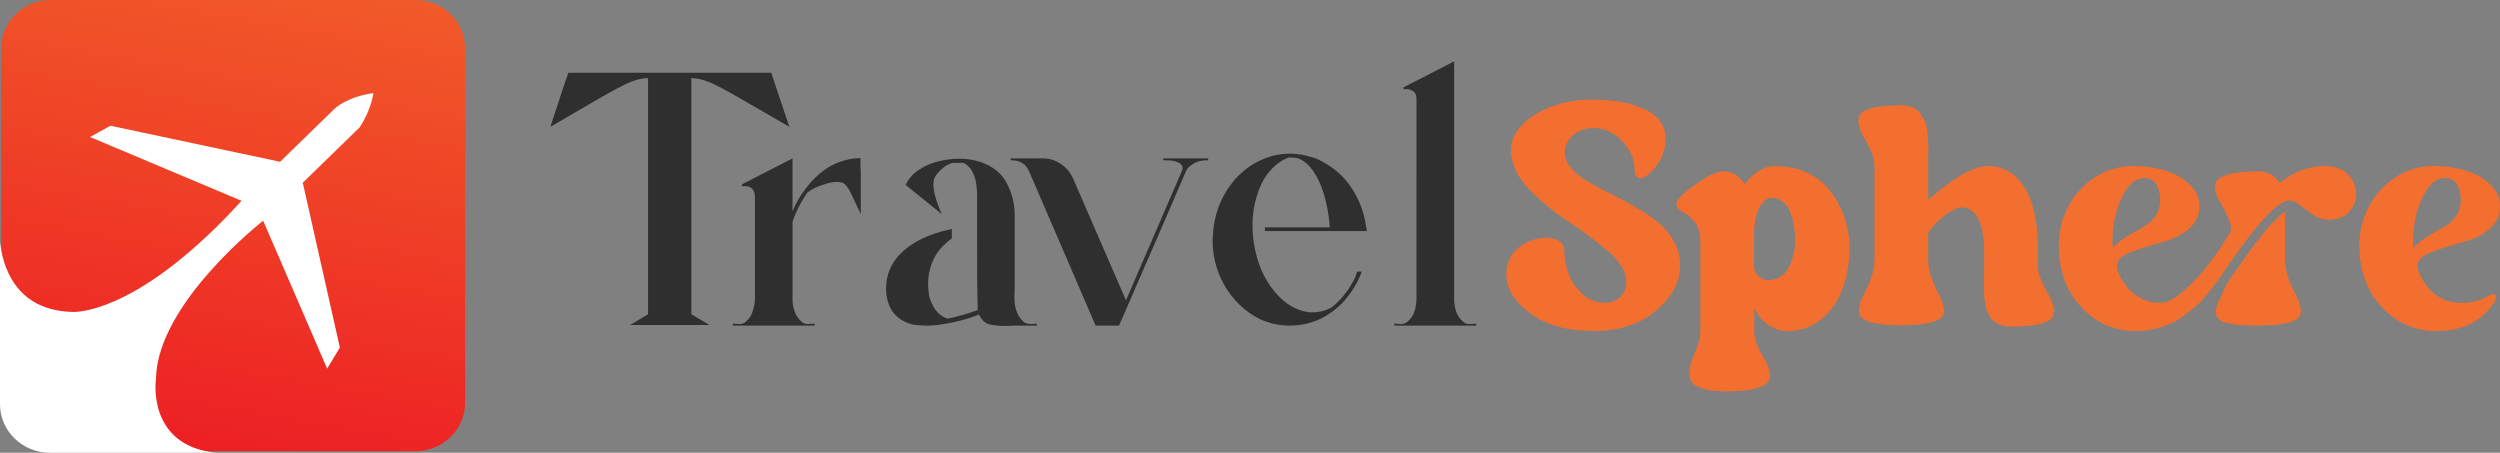<?xml version="1.0" encoding="UTF-8"?>
<svg id="Layer_2" data-name="Layer 2" xmlns="http://www.w3.org/2000/svg" xmlns:xlink="http://www.w3.org/1999/xlink" viewBox="0 0 1466.19 265.53">
  <rect x="0" y="0" width="1466.19" height="265.53" fill="#808080" stroke="none"/>
  <defs>
    <style>
      .cls-1 {
        fill: url(#linear-gradient-2);
      }

      .cls-2 {
        fill: #fff;
      }

      .cls-3 {
        fill: #2f2f2f;
      }

      .cls-4 {
        fill: #f36f2f;
      }

      .cls-5 {
        fill: url(#linear-gradient);
      }
    </style>
    <linearGradient id="linear-gradient" x1="162.67" y1="-14.74" x2="110.81" y2="279.4" gradientUnits="userSpaceOnUse">
      <stop offset="0" stop-color="#f15a29"/>
      <stop offset="1" stop-color="#ed1c24"/>
    </linearGradient>
    <linearGradient id="linear-gradient-2" x1=".5" y1="160.12" x2="218.39" y2="160.12" gradientUnits="userSpaceOnUse">
      <stop offset="0" stop-color="#fff"/>
      <stop offset="1" stop-color="#fff"/>
    </linearGradient>
  </defs>
  <g>
    <path class="cls-5" d="m272.76,28.33v207.99c0,15.58-13.11,28.33-29.12,28.33H29.84c-16.02,0-29.12-12.75-29.12-28.33V28.33C.71,12.75,13.82,0,29.84,0h213.8c16.02,0,29.12,12.75,29.12,28.33Z"/>
    <g>
      <path class="cls-1" d="m29.22,265.03c-15.84,0-28.72-12.54-28.72-27.95v-88.93c2.88,13.66,12.13,34.42,41.68,35.29,0,0,.3.03.87.03,6.58,0,42.3-3.15,98.99-65.35l.48-.52-88.55-37.3,10.92-6.02,99.55,21.15,32.29-31.45c.07-.07,6.9-6.54,21.67-8.79-.4,2.33-2.13,10.55-7.93,19.23l-33.45,32.57,21.78,96.77-6.86,11.32-37.4-86.44-.51.4c-.62.49-62.36,49.09-63.03,93.06-.02.1-2.46,17.12,7.41,29.94,5.04,6.55,12.37,10.9,21.82,12.98H29.22Z"/>
      <path class="cls-2" d="m217.77,55.8c-.57,2.94-2.45,10.43-7.7,18.3l-33.22,32.34-.4.39.12.55,21.67,96.3-6.25,10.32-36.76-84.95-.51-1.19-1.02.79c-.16.12-15.79,12.37-31.3,29.87-14.36,16.2-31.54,40.37-31.93,63.51-.19,1.36-2.27,17.62,7.51,30.32,4.42,5.74,10.56,9.81,18.31,12.17H29.22c-15.56,0-28.22-12.31-28.22-27.45v-84.81c3.83,13.52,14.04,30.86,41.14,31.67.1,0,.4.03.91.03,6.62,0,42.53-3.16,99.36-65.51l.95-1.05-1.3-.55-86.95-36.62,9.85-5.43,99.1,21.06.52.11.38-.37,32.1-31.26c.07-.06,6.6-6.23,20.7-8.54m1.21-1.2c-15.6,2.2-22.61,9.02-22.61,9.02l-32.1,31.26-99.47-21.14-11.99,6.61,88.85,37.42c-56.92,62.45-92.76,65.19-98.62,65.19-.56,0-.85-.03-.85-.03-33.71-.99-40.78-27.67-42.19-41.18v95.32c0,15.65,13.15,28.45,29.22,28.45h97.22c-40.84-4.46-34.95-43.41-34.95-43.41.68-44.24,62.84-92.67,62.84-92.67l37.53,86.73,7.47-12.32-21.76-96.69,33.29-32.41c7.01-10.46,8.14-20.14,8.14-20.14h0Z"/>
    </g>
  </g>
  <g>
    <path class="cls-3" d="m331.5,47.86l1.85-5.19h119.01l1.67,5.19,8.9,26.51-27.62-15.94c-8.9-5.19-15.29-8.59-19.19-10.2-3.89-1.6-7.45-2.41-10.66-2.41v138.48l10.57,6.3h-46.53l10.57-6.3V45.82c-3.21,0-6.77.81-10.66,2.41-3.89,1.61-10.29,5-19.19,10.2l-27.44,15.94,8.71-26.51Z"/>
    <path class="cls-3" d="m504.64,92.72v2.97c0,2.35.06,4.2.19,5.56v24.28c-.99-1.98-2.07-4.23-3.24-6.77-1.18-2.53-2.04-4.39-2.6-5.56-.56-1.17-1.3-2.41-2.22-3.71-.93-1.3-1.89-2.1-2.87-2.41-.99-.31-2.29-.43-3.89-.37-1.61.06-3.59.46-5.93,1.21-4.33,1.24-7.85,2.9-10.57,5-2.84,4.2-5.01,8-6.49,11.4-1.48,3.4-2.22,5.47-2.22,6.21v44.68c-.12,1.73.19,3.92.93,6.58.74,2.66,2.22,4.98,4.45,6.95.74.74,1.73,1.18,2.97,1.3.86,0,2.04-.06,3.52-.19h1.11v1.11h-48.01v-1.11h1.11c1.6.12,2.78.19,3.52.19,1.11-.12,2.1-.56,2.97-1.3,2.22-1.98,3.64-4.26,4.26-6.86.74-2.6,1.11-4.76,1.11-6.49v-59.69c0-1.6-.25-2.84-.74-3.71-.5-.99-1.11-1.67-1.85-2.04-.74-.37-1.48-.62-2.22-.74h-2.6l-.19.19v-1.3l29.66-15.2v31.14c.12-.37.49-1.23,1.11-2.6,1.6-3.46,3.64-6.86,6.12-10.2,3.95-5.31,8.28-9.52,12.98-12.61,6.05-3.83,12.61-5.81,19.65-5.93Z"/>
    <path class="cls-3" d="m588.8,191.16c-2.47,0-5.13-.25-7.97-.74-2.84-.62-5.07-2.6-6.67-5.93-7.54,2.97-15.7,5.01-24.47,6.12-2.22.25-4.26.37-6.12.37-1.24,0-3.34-.12-6.3-.37-2.47-.12-5.31-1.11-8.53-2.97-2.97-1.85-5.19-4.26-6.67-7.23-1.61-3.34-2.41-7.04-2.41-11.12,0-6.67,1.98-12.54,5.93-17.61,6.67-8.4,17.55-14.21,32.63-17.43v5.56c-1.85,1.36-3.65,2.91-5.38,4.63-3.96,4.08-6.55,9.08-7.79,15.02-.5,2.22-.74,4.57-.74,7.04,0,.99.12,2.84.37,5.56.25,2.35,1.23,5.07,2.97,8.16,1.73,3.09,4.39,5.31,7.97,6.67,6.18-1.23,12.05-2.9,17.61-5.01h.19l-.19-8.9c-.12-.86-.19-12.05-.19-33.55v-25.21c0-2.1-.19-4.39-.56-6.86-.37-2.35-1.18-4.7-2.41-7.04-1.24-2.22-2.97-3.83-5.19-4.82h-6.3c-3.71,1.11-6.98,3.65-9.83,7.6-2.6,3.59-1.42,11.06,3.52,22.43l-21.13-17.05c1.6-3.46,4.01-6.3,7.23-8.53,3.09-2.1,6.42-3.71,10.01-4.82,4.82-1.36,9.45-2.04,13.9-2.04,4.7,0,8.9.62,12.61,1.85,1.23.37,2.84,1.05,4.82,2.04,4.57,2.35,8.03,5.62,10.38,9.83,3.34,6.06,5.01,12.48,5.01,19.28v43.19l-.19,5.01c0,6.8,1.98,11.74,5.93,14.83.99.62,2.35.93,4.08.93.86,0,1.54-.06,2.04-.19h1.11v1.11h-12.98c-.12,0-.62.03-1.48.09-.87.06-1.82.09-2.87.09h-1.95Z"/>
    <path class="cls-3" d="m656.28,190.97h-13.72l-38.93-90.28c-.74-1.73-1.73-3.15-2.97-4.26-2.1-1.6-4.32-2.41-6.67-2.41h-1.3v-1.11h18.91c3.83,0,7.29,1.05,10.38,3.15,3.21,2.1,5.62,4.88,7.23,8.34l31.14,71.74,32.63-75.45c.37-.74.56-1.42.56-2.04,0-1.6-.96-2.78-2.87-3.52-1.92-.74-4.11-1.11-6.58-1.11h-1.85v-1.11h26.32v1.11h-1.67c-.74,0-1.98.19-3.71.56-1.36.37-2.78,1.05-4.26,2.04-1.48.87-2.66,2.22-3.52,4.08-1.98,4.57-4.94,11.46-8.9,20.67-3.96,9.21-6.55,15.23-7.79,18.07-2.35,5.31-5.32,12.11-8.9,20.39-3.59,8.28-5.81,13.41-6.67,15.39-2.1,4.82-4.39,10.07-6.86,15.76Z"/>
    <path class="cls-3" d="m747.3,170.77c6.05,7.42,13.04,11.56,20.95,12.42h1.48c3.95,0,7.72-.99,11.31-2.97,5.68-4.57,10.26-10.38,13.72-17.43.49-1.48.86-2.66,1.11-3.52h2.78c-2.35,6.3-5.69,11.93-10.01,16.87-4.33,4.82-9.27,8.53-14.83,11.12-5.56,2.47-11.37,3.71-17.43,3.71s-11.68-1.23-17.24-3.71c-5.44-2.6-10.32-6.3-14.65-11.12-4.33-4.82-7.63-10.26-9.92-16.31-2.29-6.05-3.43-12.48-3.43-19.28,0-.25.06-1.05.19-2.41l.19-3.15.19-1.67c1.48-10.87,5.75-20.33,12.79-28.36,4.2-4.7,9.08-8.34,14.65-10.94,5.56-2.6,11.31-3.89,17.24-3.89,4.32,0,8.4.62,12.23,1.85,2.1.5,4.01,1.24,5.75,2.22,5.31,2.6,10.07,6.18,14.27,10.75,6.92,8.04,11.12,17.49,12.61,28.36.25.62.37,1.36.37,2.22h-59.69l-.19-2.22h38.19c-.87-10.75-3.03-19.84-6.49-27.25-3.46-7.29-7.66-11.74-12.61-13.35-1.48-.25-3.15-.37-5.01-.37-2.84.99-5.56,2.66-8.16,5-4.2,3.71-7.42,8.65-9.64,14.83-3.46,9.39-4.33,19.62-2.6,30.68,1.73,11.06,5.68,20.36,11.86,27.9Z"/>
    <path class="cls-3" d="m858.15,188.75c.86.74,1.85,1.18,2.97,1.3,1.36,0,2.53-.06,3.52-.19h.56c.25,0,.43-.06.56-.19v1.3h-48.01v-1.3c.12.12.31.19.56.19h.56c.99.12,2.16.19,3.52.19.99-.12,1.98-.56,2.97-1.3,2.22-1.85,3.71-4.14,4.45-6.86.62-2.47.93-4.7.93-6.67V58.24c0-1.48-.25-2.66-.74-3.52-.62-.86-1.3-1.42-2.04-1.67-.74-.37-1.42-.62-2.04-.74-.99-.12-1.61-.12-1.85,0h-.74l-.19.19v-1.3l29.66-15.2v139.22c0,1.98.31,4.2.93,6.67.74,2.72,2.22,5.01,4.45,6.86Z"/>
    <path class="cls-4" d="m917.66,89.2c0,3.34,1.27,6.49,3.8,9.45,2.53,2.97,5.84,5.62,9.92,7.97,4.08,2.35,8.56,4.73,13.44,7.14,4.88,2.41,9.73,5,14.55,7.79s9.21,5.78,13.16,8.99c3.95,3.22,7.14,7.11,9.55,11.68,2.41,4.57,3.49,9.52,3.24,14.83-.12,3.34-.93,6.74-2.41,10.2-1.48,3.46-3.68,6.8-6.58,10.01-2.91,3.21-6.27,6.09-10.1,8.62-3.83,2.53-8.41,4.54-13.72,6.02-5.31,1.48-10.88,2.22-16.68,2.22-13.6,0-24.38-2.2-32.35-6.58-7.97-4.39-13.75-9.73-17.33-16.04-2.22-4.32-3.09-8.71-2.6-13.16.49-4.45,2.16-8.16,5.01-11.12,2.97-3.21,6.77-5.47,11.4-6.77s8.71-1.33,12.23-.09c3.52,1.24,5.28,3.65,5.28,7.23,0,4.7.93,9.3,2.78,13.81,1.85,4.51,4.63,8.34,8.34,11.49,3.71,3.15,7.85,4.73,12.42,4.73,3.83,0,6.92-1.17,9.27-3.52s3.52-5.31,3.52-8.9c0-2.97-.96-5.99-2.87-9.08-1.92-3.09-4.48-5.99-7.69-8.71-3.21-2.72-6.83-5.59-10.84-8.62-4.02-3.03-8.16-5.93-12.42-8.71s-8.41-5.84-12.42-9.18c-4.02-3.34-7.63-6.64-10.84-9.92-3.22-3.27-5.78-6.92-7.69-10.94-1.92-4.01-2.87-8.12-2.87-12.33,0-5.19,2.25-10.07,6.77-14.65,4.51-4.57,10.35-8.16,17.52-10.75,7.17-2.6,14.71-3.89,22.62-3.89,5.44,0,10.38.31,14.83.93,4.45.62,8.25,1.48,11.4,2.6,3.15,1.11,5.87,2.35,8.16,3.71,2.29,1.36,4.11,2.91,5.47,4.63,1.36,1.73,2.35,3.46,2.97,5.19.62,1.73.93,3.59.93,5.56,0,7.29-2.66,13.72-7.97,19.28-3.71,3.83-6.61,5-8.71,3.52-.99-.86-1.48-2.35-1.48-4.45,0-5.93-2.44-11.46-7.32-16.59-4.88-5.13-10.35-7.69-16.41-7.69-4.94,0-9.05,1.39-12.33,4.17-3.28,2.78-4.91,6.09-4.91,9.92Z"/>
    <path class="cls-4" d="m1040.75,97.36c16.68,0,28.98,6.98,36.89,20.95,6.55,11.74,8.53,25.03,5.93,39.86-2.47,14.09-8.34,24.28-17.61,30.59-5.19,3.58-11,5.38-17.43,5.38-1.85,0-3.65-.25-5.38-.74-1.73-.5-3.24-1.11-4.54-1.85-1.3-.74-2.5-1.6-3.62-2.6-1.11-.99-2.04-1.95-2.78-2.87-.74-.93-1.36-1.79-1.85-2.6-.5-.8-.87-1.45-1.11-1.95l-.37-.74v14.27c0,2.1.62,4.6,1.85,7.51,1.23,2.9,2.56,5.53,3.99,7.88,1.42,2.35,2.41,4.76,2.97,7.23.56,2.47.34,4.51-.65,6.12-.99,1.6-3.49,2.97-7.51,4.08-4.02,1.11-9.61,1.67-16.78,1.67-6.06,0-10.82-.56-14.27-1.67-3.46-1.11-5.65-2.53-6.58-4.26-.93-1.73-1.27-3.86-1.02-6.4.25-2.53.9-4.98,1.95-7.32,1.05-2.35,2.04-5.01,2.97-7.97.93-2.97,1.39-5.44,1.39-7.42v-53.02c0-2.6-.34-4.91-1.02-6.95-.68-2.04-1.55-3.64-2.6-4.82-1.05-1.17-2.2-2.25-3.43-3.24-1.24-.99-2.38-1.76-3.43-2.32-1.05-.56-1.92-1.2-2.6-1.95-.68-.74-1.02-1.48-1.02-2.22,0-2.6,3.68-6.49,11.03-11.68,7.35-5.19,12.73-7.79,16.13-7.79s6.18.83,8.34,2.5c2.16,1.67,3.74,3.37,4.73,5.1.25-.25.52-.62.83-1.11.31-.49,1.05-1.36,2.22-2.6,1.17-1.23,2.41-2.32,3.71-3.24,1.3-.93,2.9-1.79,4.82-2.6,1.91-.8,3.86-1.21,5.84-1.21Zm-3.52,66.92c2.97,0,5.53-.83,7.69-2.5,2.16-1.67,3.8-3.8,4.91-6.4s1.91-5.22,2.41-7.88c.49-2.66.68-5.28.56-7.88,0-2.1-.19-4.36-.56-6.77-.37-2.41-1.02-4.94-1.95-7.6-.93-2.66-2.35-4.85-4.26-6.58-1.92-1.73-4.17-2.6-6.77-2.6-2.1,0-3.96.93-5.56,2.78-1.61,1.85-2.84,4.45-3.71,7.79-.87,3.34-1.3,7.17-1.3,11.49v17.98c0,1.73.49,3.24,1.48,4.54.99,1.3,2.1,2.22,3.34,2.78,1.23.56,2.47.83,3.71.83Z"/>
    <path class="cls-4" d="m1195.17,156.49c0,2.22.65,4.85,1.95,7.88,1.3,3.03,2.66,5.72,4.08,8.06,1.42,2.35,2.44,4.76,3.06,7.23.62,2.47.46,4.54-.46,6.21-.93,1.67-3.37,3.03-7.32,4.08-3.96,1.05-9.52,1.58-16.68,1.58-2.35,0-4.42-.31-6.21-.93-1.79-.62-3.28-1.39-4.45-2.32-1.18-.93-2.13-2.22-2.87-3.89-.74-1.67-1.3-3.21-1.67-4.63-.37-1.42-.65-3.27-.83-5.56-.19-2.29-.28-4.14-.28-5.56s.03-3.43.09-6.02c.06-2.6.09-4.45.09-5.56v-9.27c0-5.68-.53-10.47-1.58-14.37-1.05-3.89-2.53-6.8-4.45-8.71-1.92-1.91-4.11-2.93-6.58-3.06-1.85-.12-4.05.56-6.58,2.04-2.53,1.48-5.01,3.34-7.42,5.56-2.41,2.22-4.48,4.57-6.21,7.04v16.68c0,3.09.65,6.43,1.95,10.01,1.3,3.59,2.62,6.61,3.99,9.08,1.36,2.47,2.35,4.98,2.97,7.51.62,2.53.4,4.54-.65,6.02-1.05,1.48-3.59,2.72-7.6,3.71-4.02.99-9.67,1.48-16.96,1.48s-12.48-.49-16.31-1.48c-3.83-.99-6.21-2.25-7.14-3.8-.93-1.54-1.11-3.58-.56-6.12.56-2.53,1.54-5.07,2.97-7.6,1.42-2.53,2.75-5.59,3.99-9.18,1.23-3.58,1.85-6.92,1.85-10.01v-55.8c0-2.22-.65-4.85-1.95-7.88-1.3-3.03-2.66-5.71-4.08-8.06-1.42-2.35-2.44-4.76-3.06-7.23-.62-2.47-.46-4.54.46-6.21s3.37-3.03,7.32-4.08c3.95-1.05,9.52-1.58,16.68-1.58,2.72,0,5.03.4,6.95,1.21,1.92.81,3.46,2.07,4.63,3.8,1.17,1.73,2.1,3.4,2.78,5.01.68,1.61,1.14,3.86,1.39,6.77.25,2.91.4,5.19.46,6.86.06,1.67.03,4.05-.09,7.14v24.66c15.08-13.22,26.76-19.84,35.04-19.84,4.45,0,8.46,1.05,12.05,3.15,3.58,2.1,6.67,5.16,9.27,9.18,2.6,4.02,4.57,9.05,5.93,15.11,1.36,6.06,2.04,12.92,2.04,20.58v11.12Z"/>
    <path class="cls-4" d="m1363.3,97.36c7.54,0,12.88,2.63,16.04,7.88,3.15,5.25,3.37,10.51.65,15.76-2.72,5.25-7.54,7.88-14.46,7.88-3.09,0-6.06-.96-8.9-2.87-2.84-1.91-5.41-3.8-7.69-5.65-2.29-1.85-4.36-2.78-6.21-2.78-6.3,0-17.67,11.8-34.11,35.41-.37.5-1.61,2.29-3.71,5.38-2.1,3.09-3.65,5.31-4.63,6.67-.99,1.36-2.69,3.55-5.1,6.58-2.41,3.03-4.51,5.35-6.3,6.95-1.79,1.61-4.17,3.55-7.14,5.84-2.97,2.29-5.81,4.05-8.53,5.28-2.72,1.24-5.84,2.29-9.36,3.15-3.52.86-7.2,1.3-11.03,1.3-12.85,0-23.64-4.73-32.35-14.18-8.71-9.45-13.07-21.47-13.07-36.06,0-7.91,1.82-15.42,5.47-22.52,3.64-7.11,8.87-12.88,15.66-17.33,6.8-4.45,14.33-6.67,22.62-6.67,11,0,20.21,2.22,27.62,6.67,7.42,4.45,11.12,10.13,11.12,17.05,0,4.94-1.85,9.12-5.56,12.51-3.71,3.4-7.88,5.81-12.51,7.23-4.63,1.42-9.73,2.97-15.29,4.63s-9.45,3.24-11.68,4.73-3.34,3.52-3.34,6.12c0,1.24.52,2.97,1.58,5.19,1.05,2.22,2.53,4.57,4.45,7.04,1.91,2.47,4.6,4.61,8.06,6.4,3.46,1.79,7.23,2.69,11.31,2.69s8.74-2.5,14.37-7.51c5.62-5.01,10.72-10.6,15.29-16.78,4.57-6.18,8.59-12.3,12.05-18.35-.12-2.1-.83-4.66-2.13-7.69-1.3-3.03-2.66-5.68-4.08-7.97-1.42-2.29-2.41-4.66-2.97-7.14-.56-2.47-.34-4.51.65-6.12.99-1.6,3.46-2.93,7.42-3.99,3.95-1.05,9.45-1.58,16.5-1.58,5.93,0,10.2,2.29,12.79,6.86,8.4-6.67,17.24-10.01,26.51-10.01Zm-124.2,48.2c1.73-2.1,3.95-4.05,6.67-5.84,2.72-1.79,5.25-3.3,7.6-4.54,2.35-1.23,4.57-2.62,6.67-4.17,2.1-1.54,3.77-3.46,5-5.75,1.23-2.29,1.85-5.03,1.85-8.25s-.74-6.27-2.22-8.81c-1.48-2.53-3.83-3.8-7.04-3.8-4.2,0-7.85,2.44-10.94,7.32-3.09,4.88-5.25,10.41-6.49,16.59-1.24,6.18-1.61,11.93-1.11,17.24Zm101.03-10.57v18.17c0,3.09.65,6.43,1.95,10.01,1.3,3.59,2.62,6.61,3.99,9.08,1.36,2.47,2.35,4.98,2.97,7.51.62,2.53.4,4.57-.65,6.12-1.05,1.55-3.59,2.78-7.6,3.71-4.02.93-9.67,1.39-16.96,1.39-4.33,0-8.04-.15-11.12-.46-3.09-.31-5.56-.71-7.42-1.21-1.85-.49-3.21-1.23-4.08-2.22-.87-.99-1.42-1.91-1.67-2.78-.25-.86-.16-2.1.28-3.71.43-1.6.93-2.99,1.48-4.17.56-1.17,1.33-2.78,2.32-4.82.99-2.04,1.79-3.8,2.41-5.28,1.11-1.6,2.6-3.77,4.45-6.49,1.23-1.73,2.1-2.97,2.6-3.71,6.8-9.76,12.36-17.18,16.68-22.25,4.2-4.7,7.66-7.97,10.38-9.82v10.94Z"/>
    <path class="cls-4" d="m1458.22,174.11c1.11-.74,2.1-1.23,2.97-1.48.86-.25,1.51-.28,1.95-.09.43.19.71.5.83.93.12.43.09.96-.09,1.58-.19.62-.53,1.3-1.02,2.04-7.29,11.37-18.54,17.05-33.74,17.05-12.85,0-23.64-4.73-32.35-14.18-8.71-9.45-13.07-21.47-13.07-36.06,0-7.91,1.82-15.42,5.47-22.52,3.64-7.11,8.87-12.88,15.66-17.33,6.8-4.45,14.33-6.67,22.62-6.67,7.17,0,13.69.99,19.56,2.97,5.87,1.98,10.53,4.79,14,8.43,3.46,3.65,5.19,7.76,5.19,12.33,0,4.94-1.85,9.12-5.56,12.51-3.71,3.4-7.88,5.81-12.51,7.23-4.63,1.42-9.73,2.97-15.29,4.63s-9.45,3.24-11.68,4.73-3.34,3.52-3.34,6.12c0,1.24.52,2.97,1.58,5.19,1.05,2.22,2.53,4.57,4.45,7.04,1.91,2.47,4.6,4.61,8.06,6.4,3.46,1.79,7.23,2.69,11.31,2.69,5.81,0,10.81-1.17,15.02-3.52Zm-42.82-28.55c2.1-2.47,4.94-4.82,8.53-7.04,3.58-2.22,6.7-4.01,9.36-5.38,2.66-1.36,4.97-3.43,6.95-6.21,1.98-2.78,2.97-6.09,2.97-9.92,0-3.34-.74-6.27-2.22-8.81-1.48-2.53-3.83-3.8-7.04-3.8-4.2,0-7.85,2.44-10.94,7.32-3.09,4.88-5.25,10.41-6.49,16.59-1.24,6.18-1.61,11.93-1.11,17.24Z"/>
  </g>
</svg>